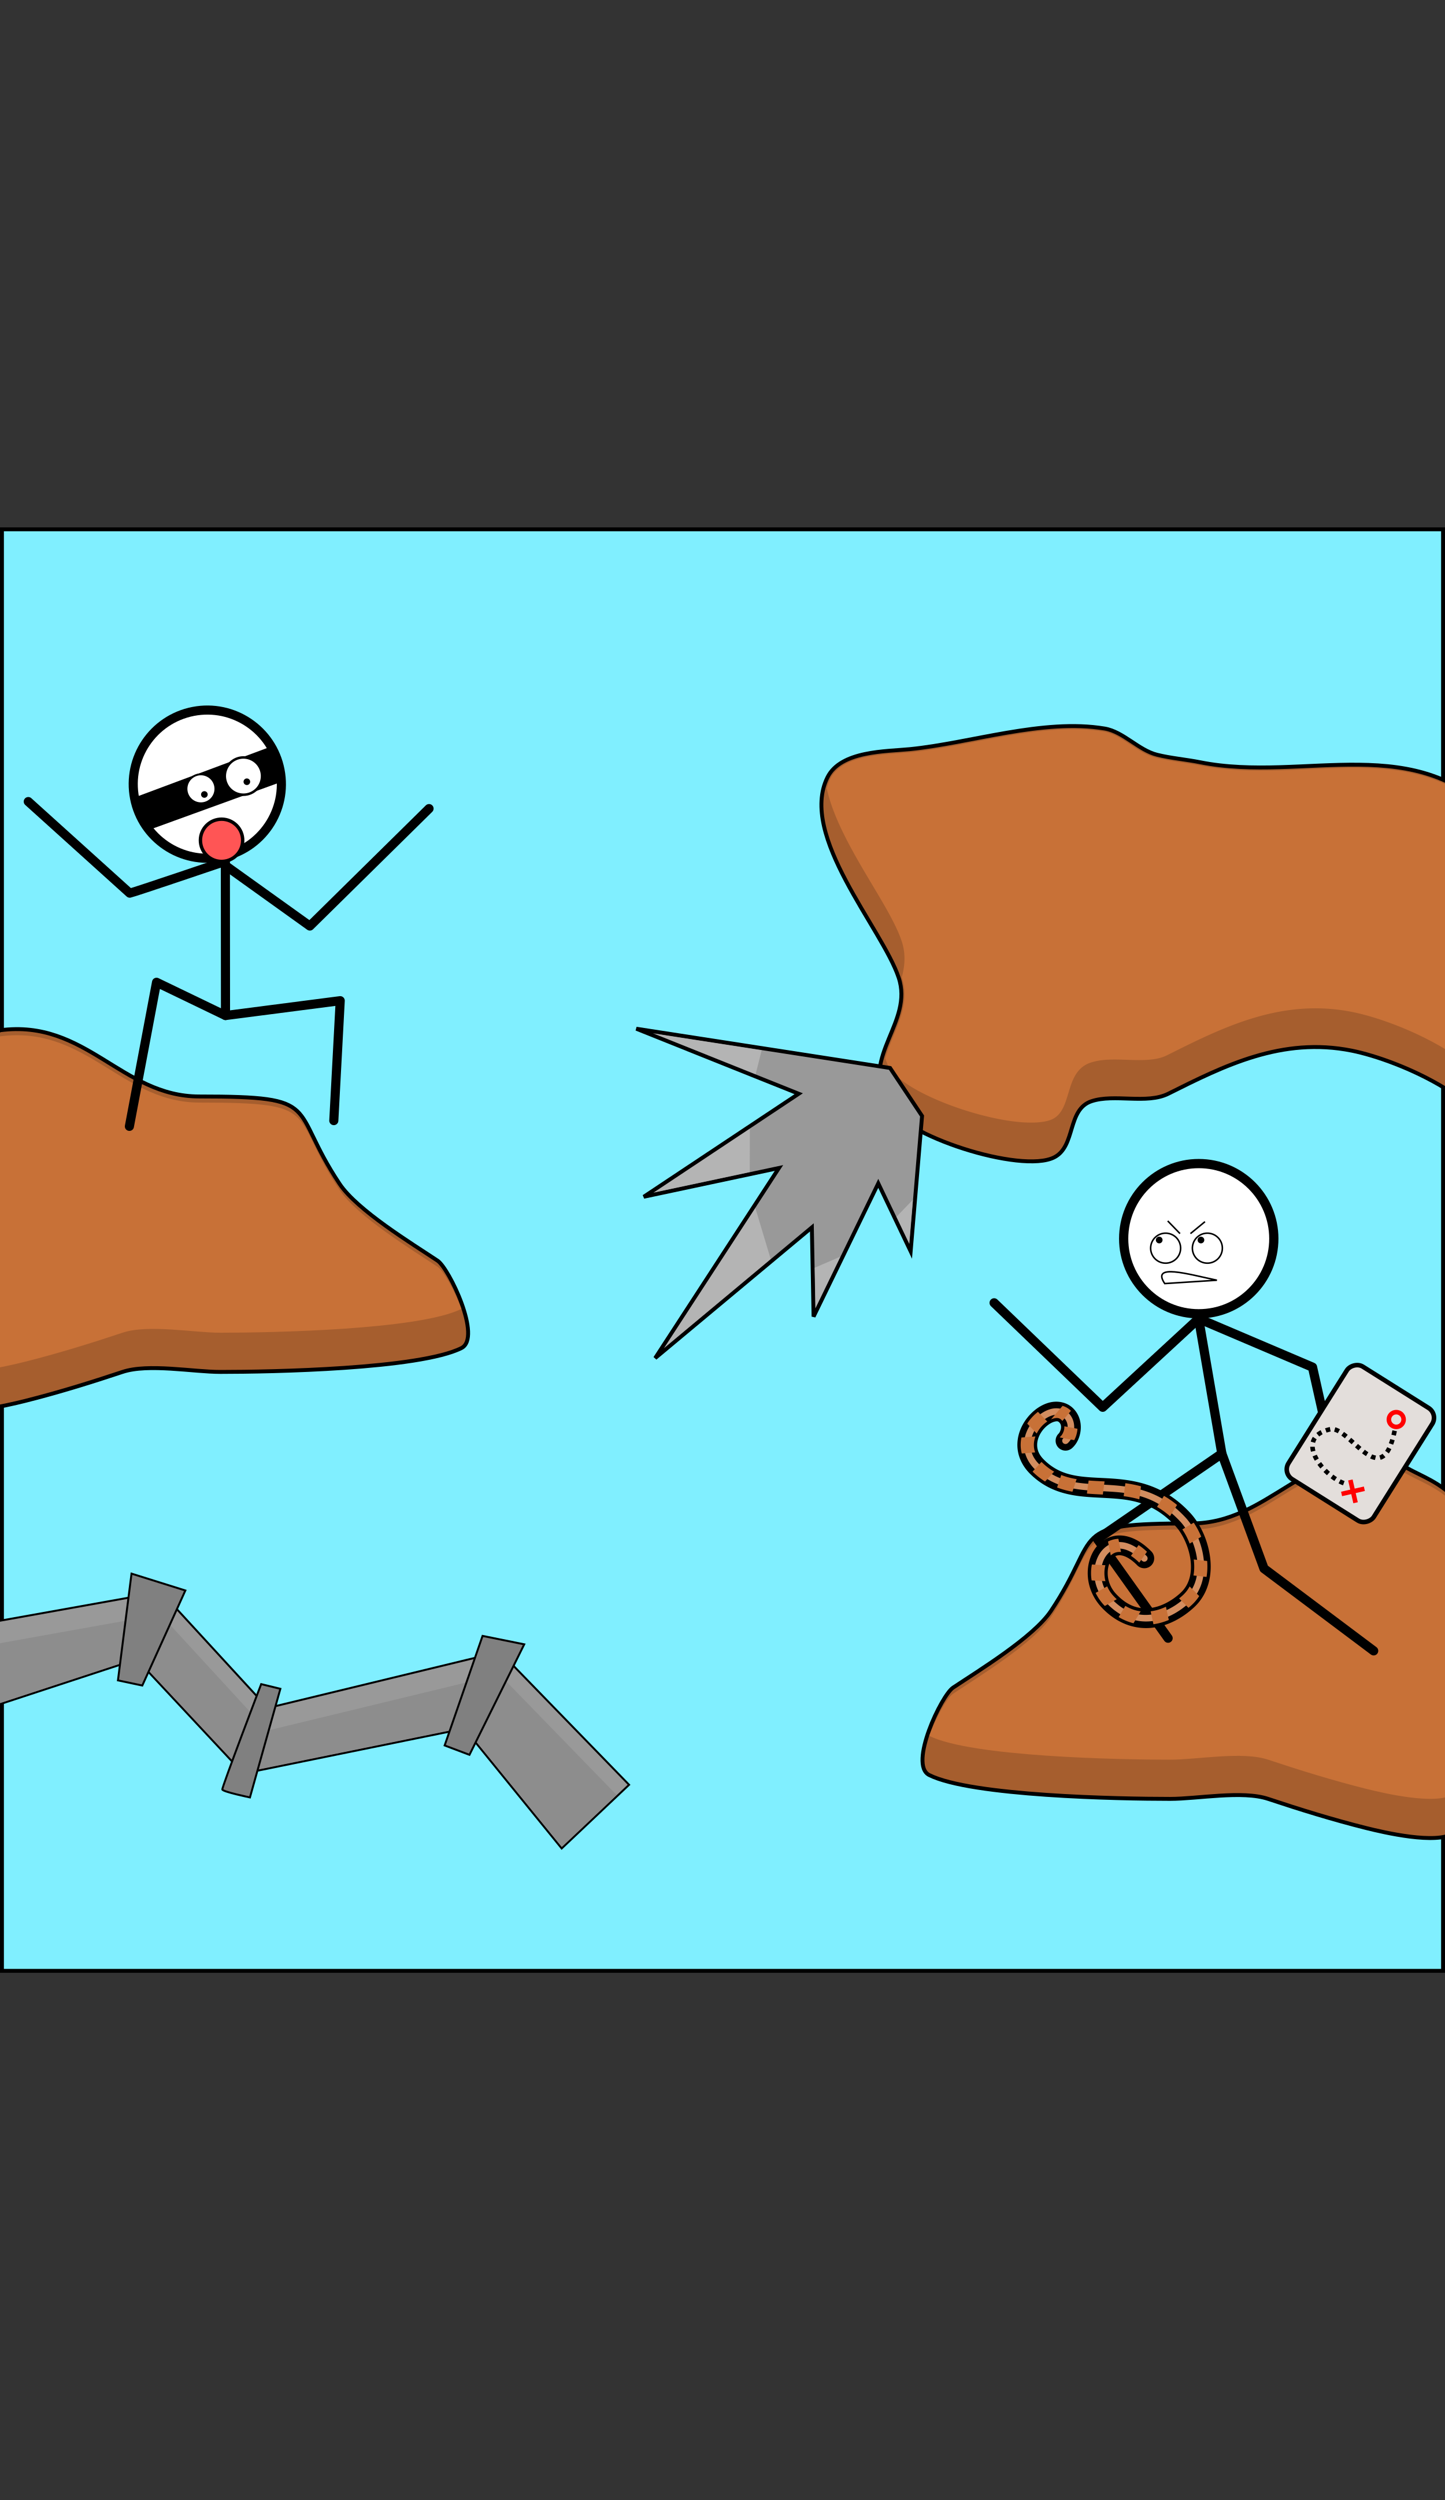 <?xml version="1.0" encoding="UTF-8" standalone="no"?>
<!-- Created with Inkscape (http://www.inkscape.org/) -->

<svg
   xmlns:dc="http://purl.org/dc/elements/1.1/"
   xmlns:cc="http://creativecommons.org/ns#"
   xmlns:rdf="http://www.w3.org/1999/02/22-rdf-syntax-ns#"
   xmlns:svg="http://www.w3.org/2000/svg"
   xmlns="http://www.w3.org/2000/svg"
   xmlns:sodipodi="http://sodipodi.sourceforge.net/DTD/sodipodi-0.dtd"
   xmlns:inkscape="http://www.inkscape.org/namespaces/inkscape"
   width="740"
   height="1280"
   version="1.1"
   viewBox="0 0 740 1280"
   xml:space="preserve"
   id="svg18"
   sodipodi:docname="level4lose.svg"
   inkscape:version="0.92.5 (2060ec1f9f, 2020-04-08)"><rect x="0" y="0" width="740" height="1280" fill="#333333" stroke="none"/><defs
     id="defs22" /><sodipodi:namedview
     pagecolor="#ffffff"
     bordercolor="#666666"
     borderopacity="1"
     objecttolerance="10"
     gridtolerance="10"
     guidetolerance="10"
     inkscape:pageopacity="0"
     inkscape:pageshadow="2"
     inkscape:window-width="1920"
     inkscape:window-height="986"
     id="namedview20"
     showgrid="false"
     inkscape:zoom="0.52149125"
     inkscape:cx="387.17445"
     inkscape:cy="625.30595"
     inkscape:window-x="1909"
     inkscape:window-y="49"
     inkscape:window-maximized="1"
     inkscape:current-layer="svg18"
     inkscape:snap-global="false"
     inkscape:snap-bbox="true"
     inkscape:bbox-nodes="true"
     inkscape:bbox-paths="true"
     inkscape:snap-bbox-midpoints="true"
     inkscape:snap-intersection-paths="true"
     inkscape:snap-nodes="true"
     inkscape:snap-bbox-edge-midpoints="true"
     inkscape:object-paths="true"
     inkscape:object-nodes="true"
     inkscape:snap-smooth-nodes="true"
     inkscape:snap-midpoints="true"
     inkscape:snap-object-midpoints="true"
     inkscape:snap-text-baseline="true"
     inkscape:snap-page="true"
     inkscape:snap-center="true" /><rect
     style="opacity:1;vector-effect:none;fill:#80efff;fill-opacity:1;stroke:#000000;stroke-width:1.995;stroke-linecap:butt;stroke-linejoin:miter;stroke-miterlimit:4;stroke-dasharray:none;stroke-dashoffset:0;stroke-opacity:1;paint-order:markers fill stroke"
     id="rect814"
     width="738.005"
     height="738.005"
     x="0.997"
     y="270.997" /><path
     style="fill:#a65e2e;fill-opacity:1;stroke:#000000;stroke-width:2;stroke-linecap:butt;stroke-linejoin:miter;stroke-miterlimit:4;stroke-dasharray:none;stroke-opacity:1"
     d="M -7.3577e-4,527.458 C 44.094,521.624 62.219,561.356 102.053,561.356 c 64.37,0 45.324,4.935 71.864,44.746 9.007,13.511 37.078,30.594 50.169,39.322 5.857,3.905 22.888,39.403 12.203,44.746 -21.497,10.749 -97.231,12.203 -123.39,12.203 -14.033,0 -36.946,-4.408 -50.169,0 -15.896,5.299 -33.211,10.676 -50.169,14.915 -9.255,2.314 -35.998,8.544 -44.746,2.712 -18.178,-12.119 -13.903,-40.523 -18.983,-58.305 -9.687,-33.904 -6.075,-88.84 18.983,-113.898 10.329,-10.329 21.392,-11.672 32.184,-20.339 z"
     id="path818"
     inkscape:connector-curvature="0" /><path
     style="fill:#c87137;stroke:none;stroke-width:2;stroke-linecap:butt;stroke-linejoin:miter;stroke-miterlimit:4;stroke-dasharray:none;stroke-opacity:1"
     d="M 7.975,529.993 C 5.41,530.023 2.756,530.209 0,530.574 c -10.792,8.667 -21.854,10.01 -32.184,20.34 -14.49,14.49 -21.799,38.972 -23.521,63.6 0.689,9.768 2.231,19.038 4.537,27.109 5.08,17.782 0.806,46.186 18.984,58.305 8.748,5.832 35.49,-0.397 44.744,-2.711 16.958,-4.24 34.274,-9.617 50.17,-14.916 13.224,-4.408 36.137,0 50.17,0 26.156,0 101.875,-1.454 123.383,-12.199 -3.658,-9.935 -9.296,-19.626 -12.197,-21.561 -13.092,-8.728 -41.161,-25.811 -50.168,-39.322 -26.541,-39.811 -7.495,-44.746 -71.865,-44.746 -37.344,0 -55.608,-34.92 -94.078,-34.479 z"
     id="path820"
     inkscape:connector-curvature="0" /><path
     inkscape:connector-curvature="0"
     id="path825"
     d="m 712.156,746.047 c -44.094,-5.833 -62.219,33.898 -102.053,33.898 -64.37,0 -45.324,4.935 -71.864,44.746 -9.007,13.511 -37.078,30.594 -50.169,39.322 -5.857,3.905 -22.888,39.403 -12.203,44.746 21.497,10.749 97.231,12.203 123.39,12.203 14.033,0 36.946,-4.408 50.169,0 15.896,5.299 33.211,10.676 50.169,14.915 9.255,2.314 35.998,8.544 44.746,2.712 18.178,-12.119 13.902,-40.523 18.983,-58.305 9.687,-33.904 6.075,-88.84 -18.983,-113.898 -10.329,-10.329 -21.392,-11.672 -32.184,-20.339 z"
     style="fill:#a65e2e;fill-opacity:1;stroke:#000000;stroke-width:2;stroke-linecap:butt;stroke-linejoin:miter;stroke-miterlimit:4;stroke-dasharray:none;stroke-opacity:1" /><path
     inkscape:connector-curvature="0"
     id="path827"
     d="m 704.18,748.583 c 2.565,0.029 5.219,0.215 7.975,0.58 10.792,8.667 21.854,10.01 32.184,20.34 14.49,14.49 21.799,38.972 23.521,63.6 -0.689,9.768 -2.231,19.038 -4.537,27.109 -5.08,17.782 -0.806,46.186 -18.984,58.305 -8.748,5.832 -35.489,-0.397 -44.744,-2.711 -16.959,-4.24 -34.274,-9.617 -50.17,-14.916 -13.223,-4.408 -36.137,0 -50.17,0 -26.156,0 -101.876,-1.454 -123.383,-12.199 3.658,-9.935 9.296,-19.626 12.197,-21.561 13.092,-8.728 41.161,-25.811 50.168,-39.322 26.541,-39.811 7.495,-44.746 71.865,-44.746 37.344,0 55.608,-34.92 94.078,-34.479 z"
     style="fill:#c87137;stroke:none;stroke-width:2;stroke-linecap:butt;stroke-linejoin:miter;stroke-miterlimit:4;stroke-dasharray:none;stroke-opacity:1" /><circle
     style="display:inline;fill:#ffffff;fill-opacity:1;stroke:#000000;stroke-width:4.547;stroke-linecap:round;stroke-linejoin:round;stroke-miterlimit:4;stroke-dasharray:none;stroke-dashoffset:0;stroke-opacity:1;paint-order:markers fill stroke"
     id="circle865"
     cx="1144.254"
     cy="634.756"
     r="36.988" /><path
     style="fill:none;stroke:#000000;stroke-width:4.547;stroke-linecap:round;stroke-linejoin:round;stroke-dasharray:none;stroke-opacity:1;paint-order:markers fill stroke"
     d="m 1132.447,670.605 -3.21,71.602 33.581,51.971 -14.69,60.963"
     id="path869"
     inkscape:connector-curvature="0"
     sodipodi:nodetypes="cccc" /><path
     style="fill:none;stroke:#000000;stroke-width:4.547;stroke-linecap:round;stroke-linejoin:round;stroke-dasharray:none;stroke-opacity:1;paint-order:markers fill stroke"
     d="m 1129.238,742.207 6.399,57.027 -24.232,56.641"
     id="path871"
     inkscape:connector-curvature="0"
     sodipodi:nodetypes="ccc" /><path
     style="opacity:1;fill:none;fill-opacity:1;stroke:#000000;stroke-width:4.547;stroke-linecap:round;stroke-linejoin:round;stroke-miterlimit:4;stroke-dasharray:none;stroke-dashoffset:0;stroke-opacity:1;paint-order:markers fill stroke"
     d="m 1111.58,702.923 -37.841,-23.926 59.188,-8.392 47.153,54.163 41.099,-40.36"
     id="path873"
     inkscape:connector-curvature="0"
     sodipodi:nodetypes="ccccc" /><circle
     style="fill:#ffffff;fill-opacity:1;stroke:#000000;stroke-width:0.758;stroke-linecap:round;stroke-linejoin:round;stroke-miterlimit:4;stroke-dasharray:none;stroke-dashoffset:0;stroke-opacity:1;paint-order:markers fill stroke"
     id="circle875"
     cx="-1194.399"
     cy="586.928"
     transform="rotate(-125.015)"
     r="7.391" /><circle
     style="fill:#000000;fill-opacity:1;stroke:none;stroke-width:0.758;stroke-linecap:round;stroke-linejoin:round;stroke-miterlimit:4;stroke-dasharray:none;stroke-dashoffset:0;stroke-opacity:1;paint-order:markers fill stroke"
     id="circle877"
     cx="-685.198"
     cy="1146.534"
     r="1.653"
     transform="rotate(-92.018)" /><circle
     r="7.391"
     transform="rotate(-125.015)"
     cy="568.936"
     cx="-1183.638"
     id="circle883"
     style="fill:#ffffff;fill-opacity:1;stroke:#000000;stroke-width:0.758;stroke-linecap:round;stroke-linejoin:round;stroke-miterlimit:4;stroke-dasharray:none;stroke-dashoffset:0;stroke-opacity:1;paint-order:markers fill stroke" /><circle
     r="1.653"
     cy="1125.583"
     cx="-685.972"
     id="circle885"
     style="fill:#000000;fill-opacity:1;stroke:none;stroke-width:0.758;stroke-linecap:round;stroke-linejoin:round;stroke-miterlimit:4;stroke-dasharray:none;stroke-dashoffset:0;stroke-opacity:1;paint-order:markers fill stroke"
     transform="rotate(-92.018)" /><path
     style="fill:#a65e2e;stroke:#000000;stroke-width:2;stroke-linecap:butt;stroke-linejoin:miter;stroke-opacity:1;font-variant-east_asian:normal;opacity:1;vector-effect:none;fill-opacity:1;stroke-miterlimit:4;stroke-dasharray:none;stroke-dashoffset:0"
     d="m 768.949,594.466 c -0.055,-29.419 -52.438,-51.715 -76.703,-56.569 -35.803,-7.161 -65.381,7.762 -93.961,22.052 -11.003,5.502 -27.607,-0.066 -39.31,3.835 -12.622,4.207 -7.91,23.131 -19.176,28.764 -16.839,8.419 -77.88,-10.983 -86.291,-27.805 -12.252,-24.505 14.304,-41.461 6.712,-64.239 -8.389,-25.167 -51.396,-72.667 -36.434,-102.59 6.823,-13.645 29.993,-13.162 42.187,-14.382 31.257,-3.126 68.133,-15.81 99.714,-10.547 9.583,1.597 17.362,11.052 26.846,13.423 7.009,1.752 14.951,2.415 22.052,3.835 53.583,10.717 112.022,-17.6 153.406,30.681 18.139,21.162 53.602,68.779 41.228,99.714 -3.563,8.907 -10.925,16.381 -14.382,25.887 -5.382,14.802 -3.865,30.77 -8.629,45.063 -3.605,10.816 -17.258,21.74 -17.258,2.876 z"
     id="path903"
     inkscape:connector-curvature="0" /><path
     sodipodi:type="inkscape:offset"
     inkscape:radius="-1.6085898"
     inkscape:original="M 550.53516 371.72852 C 522.71714 371.45317 492.34359 380.89592 465.9707 383.5332 C 453.77697 384.75257 430.60768 384.26903 423.78516 397.91406 C 422.88723 399.70991 422.20349 401.57053 421.70312 403.48438 C 427.31979 430.94461 453.82414 463.1033 460.21875 482.28711 C 462.34553 488.66745 461.79073 494.59085 460.16211 500.35156 C 460.17891 500.40126 460.20225 500.45437 460.21875 500.50391 C 465.23191 515.54338 455.36242 528.04689 451.60156 541.85938 C 452.0893 543.38644 452.71444 544.9406 453.50781 546.52734 C 461.91859 563.3489 522.96015 582.75137 539.79883 574.33203 C 551.06462 568.69913 546.35258 549.77571 558.97461 545.56836 C 570.6776 541.66741 587.28203 547.23398 598.28516 541.73242 C 626.86507 527.44246 656.44277 512.51902 692.24609 519.67969 C 716.51169 524.53281 768.89452 546.82913 768.94922 576.24805 C 768.94922 595.11163 782.60175 584.1889 786.20703 573.37305 C 790.97149 559.07968 789.45347 543.11039 794.83594 528.30859 C 798.29283 518.80213 805.65602 511.32871 809.21875 502.42188 C 809.93288 500.63655 810.48068 498.79441 810.88867 496.90625 C 806.02159 468.99668 781.91371 437.16983 767.99023 420.92578 C 726.606 372.64418 668.16663 400.96067 614.58398 390.24414 C 607.48245 388.82384 599.54039 388.16048 592.53125 386.4082 C 583.0471 384.03716 575.26897 374.58357 565.68555 372.98633 C 560.75095 372.1639 555.68664 371.77951 550.53516 371.72852 z "
     style="opacity:1;vector-effect:none;fill:#c87137;fill-opacity:1;stroke:none;stroke-width:2;stroke-linecap:butt;stroke-linejoin:miter;stroke-miterlimit:4;stroke-dasharray:none;stroke-dashoffset:0;stroke-opacity:1"
     id="path921"
     d="m 550.52,373.338 c -27.442,-0.272 -57.759,9.134 -84.389,11.797 -6.218,0.622 -14.971,0.809 -22.932,2.502 -7.961,1.693 -14.892,4.832 -17.975,10.996 -0.79,1.579 -1.372,3.225 -1.836,4.912 2.804,13.266 10.637,27.925 18.668,41.631 8.107,13.835 16.365,26.635 19.688,36.604 2.19,6.57 1.655,12.732 0.072,18.545 2.503,7.819 1.237,15.049 -1.094,21.84 -2.309,6.728 -5.558,13.135 -7.404,19.656 0.44,1.307 0.949,2.629 1.629,3.988 1.81,3.62 6.977,7.964 14.016,11.943 7.038,3.979 15.901,7.689 25.021,10.611 9.12,2.922 18.508,5.061 26.586,5.943 8.078,0.882 14.869,0.406 18.51,-1.414 4.908,-2.454 6.439,-7.947 8.258,-13.943 0.909,-2.998 1.877,-6.06 3.529,-8.746 1.652,-2.686 4.072,-4.984 7.6,-6.16 6.286,-2.095 13.515,-1.616 20.475,-1.4 6.959,0.215 13.607,0.159 18.625,-2.35 28.576,-14.288 58.604,-29.47 94.996,-22.191 12.379,2.476 31.614,9.295 47.953,19.277 16.339,9.982 30.014,23.202 30.043,38.865 a 1.609,1.609 0 0 1 0,0.004 c 0,4.522 0.906,7.002 1.768,7.943 0.431,0.47 0.802,0.637 1.301,0.689 0.499,0.053 1.163,-0.062 1.943,-0.41 3.122,-1.394 7.45,-6.621 9.111,-11.605 4.618,-13.855 3.1,-29.863 8.643,-45.105 3.615,-9.941 11.006,-17.45 14.4,-25.936 0.639,-1.597 1.117,-3.258 1.5,-4.957 -4.875,-27.159 -28.663,-58.803 -42.455,-74.895 -20.348,-23.739 -44.636,-28.572 -70.926,-28.865 -26.29,-0.294 -54.407,4.149 -81.576,-1.285 -6.97,-1.394 -14.933,-2.055 -22.127,-3.854 -5.13,-1.282 -9.568,-4.369 -13.881,-7.219 -4.313,-2.849 -8.484,-5.452 -12.838,-6.178 -4.839,-0.806 -9.82,-1.184 -14.902,-1.234 z" /><g
     id="g4639"
     transform="rotate(11.784,478.315,530.092)"><path
       sodipodi:nodetypes="cccccccccccc"
       inkscape:connector-curvature="0"
       id="path905"
       d="m 480.752,571.729 -21.054,-20.718 -131.331,6.863 88.214,15.606 -66.896,67.824 64.764,-28.559 -42.189,108.24 64.894,-81.906 10.182,44.541 18.506,-73.551 23.342,30.684 z"
       style="fill:#999999;stroke:#000000;stroke-width:2;stroke-linecap:butt;stroke-linejoin:miter;stroke-miterlimit:4;stroke-dasharray:none;stroke-opacity:1" /><path
       d="m 393.475,555.566 -55.486,2.898 54.963,9.723 z m 2.291,40.574 -41.275,41.85 45.738,-20.17 z m 89.131,18.539 -6.416,10.197 9.127,11.996 z m -78.076,20.65 -30.896,79.27 43.877,-55.379 z m 47.645,15.473 -11.639,8.178 4.561,19.953 z"
       id="path942"
       style="fill:#b4b4b4;fill-opacity:1;stroke:none;stroke-width:1px;stroke-linecap:butt;stroke-linejoin:miter;stroke-opacity:1"
       inkscape:original="M 394.61523 554.41211 L 328.36719 557.87305 L 393.99219 569.48242 L 394.61523 554.41211 z M 396.42383 593.91602 L 349.68555 641.30273 L 401.47852 618.46484 L 396.42383 593.91602 z M 485.60938 611.49414 L 477.15234 624.93555 L 489.18359 640.75195 L 485.60938 611.49414 z M 406.65625 632.73828 L 372.26172 720.98438 L 421.10742 659.33398 L 406.65625 632.73828 z M 456.24414 648.2168 L 441.5957 658.50781 L 447.33594 683.61914 L 456.24414 648.2168 z "
       inkscape:radius="-1.0935042"
       sodipodi:type="inkscape:offset" /></g><path
     style="fill:#999999;stroke:#000000;stroke-width:1px;stroke-linecap:butt;stroke-linejoin:miter;stroke-opacity:1"
     d="m -52.733,889.773 122.725,-40.269 54.651,58.486 113.137,-23.011 49.857,61.362 34.516,-32.599 -66.156,-68.074 -118.89,28.764 -54.651,-59.445 -155.324,27.805 z"
     id="path1010"
     inkscape:connector-curvature="0" /><path
     sodipodi:type="inkscape:offset"
     inkscape:radius="-0.65602487"
     inkscape:original="M 82.455078 825.83398 L -68.548828 852.86719 L -52.732422 889.77344 L 69.992188 849.50391 L 124.64258 907.99023 L 237.7793 884.97852 L 287.63672 946.3418 L 316.65625 918.93359 L 255.99609 856.51562 L 137.10742 885.2793 L 82.455078 825.83398 z "
     style="fill:#8d8d8d;stroke:none;stroke-width:1px;stroke-linecap:butt;stroke-linejoin:miter;stroke-opacity:1;fill-opacity:1"
     id="path1037"
     d="m 82.217,826.543 -149.838,26.824 15.256,35.596 122.152,-40.082 a 0.656,0.656 0 0 1 0.684,0.176 l 54.4,58.217 112.777,-22.938 a 0.656,0.656 0 0 1 0.641,0.229 l 49.412,60.814 28.021,-26.465 -59.936,-61.672 -118.525,28.674 a 0.656,0.656 0 0 1 -0.637,-0.193 z" /><path
     style="fill:#808080;stroke:#000000;stroke-width:1px;stroke-linecap:butt;stroke-linejoin:miter;stroke-opacity:1"
     d="m 60.404,860.29 12.464,2.637 22.052,-48.659 -27.565,-8.629 z"
     id="path1012"
     inkscape:connector-curvature="0" /><path
     style="fill:#808080;stroke:#000000;stroke-width:1px;stroke-linecap:butt;stroke-linejoin:miter;stroke-opacity:1;font-variant-east_asian:normal;opacity:1;vector-effect:none;fill-opacity:1;stroke-miterlimit:4;stroke-dasharray:none;stroke-dashoffset:0"
     d="m 133.751,862.208 9.828,2.397 -15.58,55.61 c 0,0 -13.902,-2.876 -14.142,-4.075 -0.24,-1.198 19.895,-53.932 19.895,-53.932 z"
     id="path1014"
     inkscape:connector-curvature="0" /><path
     style="fill:#808080;stroke:#000000;stroke-width:1px;stroke-linecap:butt;stroke-linejoin:miter;stroke-opacity:1;font-variant-east_asian:normal;opacity:1;vector-effect:none;fill-opacity:1;stroke-miterlimit:4;stroke-dasharray:none;stroke-dashoffset:0"
     d="m 227.712,893.608 12.704,4.794 28.045,-56.569 -21.333,-4.315 z"
     id="path1016"
     inkscape:connector-curvature="0" /><g
     style="display:inline"
     id="g3030"
     transform="matrix(-0.763,0.148,0.148,0.763,351.242,141.058)"><path
       style="fill:none;fill-opacity:1;stroke:#000000;stroke-width:6;stroke-linecap:round;stroke-linejoin:round;stroke-miterlimit:4;stroke-dasharray:none;stroke-dashoffset:0;stroke-opacity:1;paint-order:markers fill stroke"
       d="m 371.421,321.396 19.188,99.365 -76.066,4.797 19.188,76.751"
       id="path5538"
       sodipodi:nodetypes="cccc"
       inkscape:connector-curvature="0" /><path
       style="fill:none;fill-opacity:1;stroke:#000000;stroke-width:6;stroke-linecap:round;stroke-linejoin:round;stroke-miterlimit:4;stroke-dasharray:none;stroke-dashoffset:0;stroke-opacity:1;paint-order:markers fill stroke"
       d="m 390.609,420.761 40.431,-30.152 35.635,89.772"
       id="path5559"
       inkscape:connector-curvature="0" /><path
       style="fill:none;fill-opacity:1;stroke:#000000;stroke-width:6;stroke-linecap:round;stroke-linejoin:round;stroke-miterlimit:4;stroke-dasharray:none;stroke-dashoffset:0;stroke-opacity:1;paint-order:markers fill stroke"
       d="m 491.345,257.665 -54.137,71.954 c -2.741,0 -63.124,-8.237 -63.124,-8.237 l -49.262,52.095 -91.827,-60.99"
       id="path5561"
       inkscape:connector-curvature="0" /><circle
       style="fill:#ffffff;fill-opacity:1;stroke:#000000;stroke-width:6;stroke-linecap:round;stroke-linejoin:round;stroke-miterlimit:4;stroke-dasharray:none;stroke-dashoffset:0;stroke-opacity:1;paint-order:markers fill stroke"
       id="circle4637"
       cx="373.354"
       cy="268.866"
       r="48.805" /><path
       style="fill:#000000;stroke:#000000;stroke-width:1px;stroke-linecap:butt;stroke-linejoin:miter;stroke-opacity:1"
       d="m 325.386,276.202 90.614,14.295 3.15,-6.057 1.454,-4.603 1.211,-4.603 0.727,-6.299 -95.702,-15.991 -2.665,12.599 z"
       id="path5536"
       inkscape:connector-curvature="0" /><circle
       style="display:inline;fill:#ffffff;fill-opacity:1;stroke:#000000;stroke-width:1.635;stroke-linecap:round;stroke-linejoin:round;stroke-miterlimit:4;stroke-dasharray:none;stroke-dashoffset:0;stroke-opacity:1;paint-order:markers fill stroke"
       id="circle4649"
       cx="-182.888"
       cy="400.326"
       r="12.28"
       transform="rotate(-77.013)" /><circle
       style="display:inline;fill:#000000;fill-opacity:1;stroke:none;stroke-width:1;stroke-linecap:round;stroke-linejoin:round;stroke-miterlimit:4;stroke-dasharray:none;stroke-dashoffset:0;stroke-opacity:1;paint-order:markers fill stroke"
       id="circle4651"
       cx="60.698"
       cy="437.242"
       r="2.181"
       transform="rotate(-44.016)" /><circle
       style="display:inline;fill:#ffffff;fill-opacity:1;stroke:#000000;stroke-width:1.272;stroke-linecap:round;stroke-linejoin:round;stroke-miterlimit:4;stroke-dasharray:none;stroke-dashoffset:0;stroke-opacity:1;paint-order:markers fill stroke"
       id="circle4675"
       cx="-179.188"
       cy="429.31"
       r="9.555"
       transform="rotate(-77.013)" /><circle
       style="display:inline;fill:#000000;fill-opacity:1;stroke:none;stroke-width:1;stroke-linecap:round;stroke-linejoin:round;stroke-miterlimit:4;stroke-dasharray:none;stroke-dashoffset:0;stroke-opacity:1;paint-order:markers fill stroke"
       id="circle4677"
       cx="79.586"
       cy="459.535"
       r="2.181"
       transform="rotate(-44.016)" /><circle
       style="fill:#ff5555;fill-opacity:1;stroke:#000000;stroke-width:2.254;stroke-linecap:round;stroke-linejoin:round;stroke-miterlimit:4;stroke-dasharray:none;stroke-dashoffset:0;stroke-opacity:1;paint-order:markers fill stroke"
       id="path4756"
       cx="371.177"
       cy="306.972"
       r="13.925" /></g><circle
     style="fill:#ffffff;fill-opacity:1;stroke:#000000;stroke-width:4.727;stroke-linecap:round;stroke-linejoin:round;stroke-miterlimit:4;stroke-dasharray:none;stroke-dashoffset:0;stroke-opacity:1;paint-order:markers fill stroke"
     id="circle5587"
     cx="613.889"
     cy="634.154"
     r="38.448" /><g
     id="g5603"
     transform="matrix(0.153,0.773,-0.773,0.153,1091.545,59.076)"><circle
       style="fill:#ffffff;fill-opacity:1;stroke:#000000;stroke-width:1;stroke-linecap:round;stroke-linejoin:round;stroke-miterlimit:4;stroke-dasharray:none;stroke-dashoffset:0;stroke-opacity:1;paint-order:markers fill stroke"
       id="circle5589"
       cx="90.152"
       cy="962.853"
       r="7.511"
       transform="rotate(-32.997)" /><circle
       style="fill:#000000;fill-opacity:1;stroke:none;stroke-width:1;stroke-linecap:round;stroke-linejoin:round;stroke-miterlimit:4;stroke-dasharray:none;stroke-dashoffset:0;stroke-opacity:1;paint-order:markers fill stroke"
       id="circle5591"
       cx="596.047"
       cy="760.336"
       r="2.181" /><circle
       style="fill:#000000;fill-opacity:1;stroke:none;stroke-width:1;stroke-linecap:round;stroke-linejoin:round;stroke-miterlimit:4;stroke-dasharray:none;stroke-dashoffset:0;stroke-opacity:1;paint-order:markers fill stroke"
       id="circle5593"
       cx="596.047"
       cy="760.336"
       r="2.181" /><circle
       style="fill:#000000;fill-opacity:1;stroke:none;stroke-width:1;stroke-linecap:round;stroke-linejoin:round;stroke-miterlimit:4;stroke-dasharray:none;stroke-dashoffset:0;stroke-opacity:1;paint-order:markers fill stroke"
       id="circle5595"
       cx="596.047"
       cy="760.336"
       r="2.181" /></g><g
     id="g5613"
     transform="matrix(0.153,0.773,-0.773,0.153,1114.068,59.076)"><circle
       style="fill:#ffffff;fill-opacity:1;stroke:#000000;stroke-width:1;stroke-linecap:round;stroke-linejoin:round;stroke-miterlimit:4;stroke-dasharray:none;stroke-dashoffset:0;stroke-opacity:1;paint-order:markers fill stroke"
       id="circle5605"
       cx="90.152"
       cy="962.853"
       r="7.511"
       transform="rotate(-32.997)" /><circle
       style="fill:#000000;fill-opacity:1;stroke:none;stroke-width:1;stroke-linecap:round;stroke-linejoin:round;stroke-miterlimit:4;stroke-dasharray:none;stroke-dashoffset:0;stroke-opacity:1;paint-order:markers fill stroke"
       id="circle5607"
       cx="596.047"
       cy="760.336"
       r="2.181" /><circle
       style="fill:#000000;fill-opacity:1;stroke:none;stroke-width:1;stroke-linecap:round;stroke-linejoin:round;stroke-miterlimit:4;stroke-dasharray:none;stroke-dashoffset:0;stroke-opacity:1;paint-order:markers fill stroke"
       id="circle5609"
       cx="596.047"
       cy="760.336"
       r="2.181" /><circle
       style="fill:#000000;fill-opacity:1;stroke:none;stroke-width:1;stroke-linecap:round;stroke-linejoin:round;stroke-miterlimit:4;stroke-dasharray:none;stroke-dashoffset:0;stroke-opacity:1;paint-order:markers fill stroke"
       id="circle5611"
       cx="596.047"
       cy="760.336"
       r="2.181" /></g><path
     inkscape:connector-curvature="0"
     style="fill:none;stroke:#000000;stroke-width:0.788px;stroke-linecap:butt;stroke-linejoin:miter;stroke-opacity:1"
     d="m 597.996,625.074 6.299,6.49"
     id="path5615" /><path
     inkscape:connector-curvature="0"
     style="fill:none;stroke:#000000;stroke-width:0.788px;stroke-linecap:butt;stroke-linejoin:miter;stroke-opacity:1"
     d="m 609.639,631.564 7.444,-6.108"
     id="path5617" /><path
     inkscape:connector-curvature="0"
     style="fill:none;stroke:#000000;stroke-width:0.788px;stroke-linecap:butt;stroke-linejoin:miter;stroke-opacity:1"
     d="m 596.469,657.14 c -7.073,-10.516 11.922,-4.811 26.722,-1.718 z"
     id="path5619"
     sodipodi:nodetypes="ccc" /><path
     inkscape:connector-curvature="0"
     style="fill:none;fill-opacity:1;stroke:#000000;stroke-width:4.727;stroke-linecap:round;stroke-linejoin:round;stroke-miterlimit:4;stroke-dasharray:none;stroke-dashoffset:0;stroke-opacity:1;paint-order:markers fill stroke"
     d="m 613.84,675.104 11.877,69.102 21.594,58.844 56.145,42.109"
     id="path5621" /><path
     inkscape:connector-curvature="0"
     style="fill:none;fill-opacity:1;stroke:#000000;stroke-width:4.727;stroke-linecap:round;stroke-linejoin:round;stroke-miterlimit:4;stroke-dasharray:none;stroke-dashoffset:0;stroke-opacity:1;paint-order:markers fill stroke"
     d="m 625.717,744.206 -63.703,43.728 36.17,50.746"
     id="path5633" /><path
     inkscape:connector-curvature="0"
     style="fill:none;fill-opacity:1;stroke:#000000;stroke-width:4.727;stroke-linecap:round;stroke-linejoin:round;stroke-miterlimit:4;stroke-dasharray:none;stroke-dashoffset:0;stroke-opacity:1;paint-order:markers fill stroke"
     d="m 509.108,667.006 55.605,53.446 49.127,-45.348 58.304,24.833 12.957,57.765"
     id="path5635" /><g
     id="g1072-3-4"
     style="display:inline"
     transform="matrix(-0.575,0.538,-0.538,-0.575,283.565,1244.226)"><circle
       style="fill:#ffffff;fill-opacity:1;stroke:#000000;stroke-width:1;stroke-linecap:round;stroke-linejoin:round;stroke-miterlimit:4;stroke-dasharray:none;stroke-dashoffset:0;stroke-opacity:1;paint-order:markers fill stroke"
       id="circle1043-5-6"
       cx="-848.22"
       cy="-227.915"
       transform="rotate(-32.997)"
       r="9.752" /><circle
       style="fill:#000000;fill-opacity:1;stroke:none;stroke-width:1;stroke-linecap:round;stroke-linejoin:round;stroke-miterlimit:4;stroke-dasharray:none;stroke-dashoffset:0;stroke-opacity:1;paint-order:markers fill stroke"
       id="circle1045-9-2"
       cx="-836.088"
       cy="277.507"
       r="2.181" /></g><g
     transform="matrix(-0.575,0.538,-0.538,-0.575,262.188,1244.226)"
     style="display:inline"
     id="g4845"><circle
       r="9.752"
       transform="rotate(-32.997)"
       cy="-227.915"
       cx="-848.22"
       id="circle4841"
       style="fill:#ffffff;fill-opacity:1;stroke:#000000;stroke-width:1;stroke-linecap:round;stroke-linejoin:round;stroke-miterlimit:4;stroke-dasharray:none;stroke-dashoffset:0;stroke-opacity:1;paint-order:markers fill stroke" /><circle
       r="2.181"
       cy="277.507"
       cx="-836.088"
       id="circle4843"
       style="fill:#000000;fill-opacity:1;stroke:none;stroke-width:1;stroke-linecap:round;stroke-linejoin:round;stroke-miterlimit:4;stroke-dasharray:none;stroke-dashoffset:0;stroke-opacity:1;paint-order:markers fill stroke" /></g><g
     id="g1228-9"
     transform="matrix(-0.988,-0.621,-0.621,0.988,1692.274,296.288)"><rect
       ry="5.085"
       y="746.102"
       x="498.305"
       height="58.305"
       width="44.237"
       id="rect1188-8"
       style="opacity:1;vector-effect:none;fill:#e3dedb;fill-opacity:1;stroke:#000000;stroke-width:2;stroke-linecap:butt;stroke-linejoin:miter;stroke-miterlimit:4;stroke-dasharray:none;stroke-dashoffset:0;stroke-opacity:1;paint-order:normal" /><path
       inkscape:connector-curvature="0"
       id="path1190-2"
       d="m 510.675,762.494 c -10.086,26.893 18.253,8.425 24.329,14.502 12.448,12.448 -10.217,19.507 -18.696,16.539"
       style="fill:none;stroke:#000000;stroke-width:2;stroke-linecap:butt;stroke-linejoin:miter;stroke-miterlimit:4;stroke-dasharray:2, 2;stroke-dashoffset:0;stroke-opacity:1" /><circle
       r="3.236"
       cy="757.939"
       cx="512.712"
       id="path1192-5"
       style="opacity:1;vector-effect:none;fill:none;fill-opacity:1;stroke:#ff0000;stroke-width:2;stroke-linecap:butt;stroke-linejoin:miter;stroke-miterlimit:4;stroke-dasharray:none;stroke-dashoffset:0;stroke-opacity:1;paint-order:normal" /><path
       inkscape:connector-curvature="0"
       id="path1194-4"
       d="m 508.398,791.102 7.251,7.251"
       style="opacity:1;vector-effect:none;fill:none;fill-opacity:1;stroke:#ff0000;stroke-width:2;stroke-linecap:butt;stroke-linejoin:miter;stroke-miterlimit:4;stroke-dasharray:none;stroke-dashoffset:0;stroke-opacity:1" /><path
       style="fill:none;stroke:#ff0000;stroke-width:2;stroke-linecap:butt;stroke-linejoin:miter;stroke-miterlimit:4;stroke-dasharray:none;stroke-opacity:1"
       d="m 515.649,791.102 -7.251,7.251"
       id="path1196-6"
       inkscape:connector-curvature="0" /></g><g
     id="g1000"
     transform="matrix(0.619,-0.574,0.574,0.619,-225.626,564.012)"><path
       inkscape:connector-curvature="0"
       id="path953"
       d="m 526.537,747.693 c -1.253,0.031 -2.518,0.15 -3.781,0.352 -5.054,0.807 -10.149,3.025 -14.018,7.033 -3.869,4.009 -6.31,9.866 -6.016,16.93 0.793,19.058 12.748,29.951 23.227,40.783 10.478,10.832 19.889,21.594 19.889,42.717 0,6.299 -2.654,15.164 -7.482,22.01 -4.828,6.846 -11.422,11.607 -19.719,11.607 -7.524,0 -15.507,-1.991 -21.34,-6.395 -5.833,-4.403 -9.844,-11.019 -9.844,-21.891 0,-10.059 7.061,-17.342 13.16,-18.809 3.05,-0.733 5.564,-0.252 7.703,1.746 2.139,1.998 4.12,6.014 4.352,13.188 a 4,4 0 1 0 7.996,-0.26 c -0.277,-8.553 -2.703,-14.865 -6.887,-18.773 -4.184,-3.908 -9.908,-4.911 -15.035,-3.678 -10.253,2.466 -19.289,12.91 -19.289,26.586 0,12.97 5.369,22.497 13.023,28.275 7.654,5.778 17.265,8.01 26.16,8.01 11.401,0 20.408,-6.705 26.256,-14.996 5.847,-8.291 8.945,-18.234 8.945,-26.621 0,-23.607 -11.422,-37.201 -22.139,-48.279 -10.717,-11.079 -20.321,-19.652 -20.982,-35.553 -0.214,-5.153 1.35,-8.528 3.777,-11.043 2.427,-2.514 5.919,-4.112 9.523,-4.688 3.605,-0.576 7.255,-0.062 9.602,1.08 2.346,1.142 3.267,2.33 3.283,4.33 0.016,2.038 -0.91,3.552 -2.387,4.795 -1.476,1.243 -3.581,1.873 -4.35,1.865 a 4,4 0 1 0 -0.076,8 c 3.381,0.033 6.689,-1.316 9.576,-3.746 2.887,-2.43 5.273,-6.281 5.236,-10.977 -0.041,-5.233 -3.549,-9.401 -7.781,-11.461 -3.174,-1.545 -6.825,-2.233 -10.584,-2.139 z"
       style="color:#000000;font-style:normal;font-variant:normal;font-weight:normal;font-stretch:normal;font-size:medium;line-height:normal;font-family:sans-serif;font-variant-ligatures:normal;font-variant-position:normal;font-variant-caps:normal;font-variant-numeric:normal;font-variant-alternates:normal;font-feature-settings:normal;text-indent:0;text-align:start;text-decoration:none;text-decoration-line:none;text-decoration-style:solid;text-decoration-color:#000000;letter-spacing:normal;word-spacing:normal;text-transform:none;writing-mode:lr-tb;direction:ltr;text-orientation:mixed;dominant-baseline:auto;baseline-shift:baseline;text-anchor:start;white-space:normal;shape-padding:0;clip-rule:nonzero;display:inline;overflow:visible;visibility:visible;opacity:1;isolation:auto;mix-blend-mode:normal;color-interpolation:sRGB;color-interpolation-filters:linearRGB;solid-color:#000000;solid-opacity:1;vector-effect:none;fill:#d38d5f;fill-opacity:1;fill-rule:nonzero;stroke:#000000;stroke-width:4;stroke-linecap:round;stroke-linejoin:round;stroke-miterlimit:4;stroke-dasharray:none;stroke-dashoffset:0;stroke-opacity:1;paint-order:markers stroke fill;color-rendering:auto;image-rendering:auto;shape-rendering:auto;text-rendering:auto;enable-background:accumulate" /><path
       id="rect957"
       d="m 526.537,747.693 c -1.253,0.031 -2.518,0.15 -3.781,0.352 -0.873,0.139 -1.744,0.337 -2.613,0.562 l 0.145,8.332 c 1.202,-0.453 2.458,-0.791 3.73,-0.994 2.042,-0.326 4.09,-0.293 5.916,-0.004 l -0.143,-8.119 c -1.07,-0.108 -2.156,-0.156 -3.254,-0.129 z m -14.705,4.723 c -1.094,0.781 -2.132,1.665 -3.094,2.662 -1.284,1.33 -2.405,2.867 -3.326,4.58 l 6.4,5.051 c 0.661,-1.591 1.575,-2.93 2.682,-4.076 1.143,-1.185 2.528,-2.157 4.045,-2.924 z m 31.35,2.871 -10.705,1.275 c 0.405,0.141 0.792,0.292 1.143,0.463 2.346,1.142 3.267,2.33 3.283,4.33 0.002,0.192 -0.013,0.374 -0.027,0.557 l 8.012,-0.953 c -0.076,-2.09 -0.702,-4.003 -1.705,-5.672 z m -7.627,9.824 c -0.305,0.368 -0.652,0.713 -1.039,1.039 -1.476,1.243 -3.581,1.873 -4.35,1.865 a 4,4 0 0 0 -1.244,0.174 l 5.309,7.164 c 1.909,-0.621 3.746,-1.661 5.436,-3.084 0.242,-0.204 0.473,-0.431 0.707,-0.654 z m -24.838,6.408 -7.984,0.648 c 0.155,3.442 0.675,6.616 1.484,9.572 l 8.113,-0.658 c -0.904,-2.858 -1.47,-5.96 -1.613,-9.406 -0.002,-0.054 0.002,-0.102 0,-0.156 z m 3.373,13.975 -6.99,3.83 c 1.447,2.946 3.181,5.663 5.088,8.229 l 7.049,-3.863 c -2.014,-2.586 -3.759,-5.277 -5.146,-8.195 z m 9.908,13.748 -6.15,5.105 c 2.196,2.404 4.46,4.708 6.693,6.998 l 6.176,-5.125 c -2.327,-2.391 -4.603,-4.695 -6.719,-6.979 z m 15.236,16.35 -6.104,5.066 c 2.059,2.469 3.969,5.059 5.656,7.861 l 6.111,-5.074 c -1.751,-2.813 -3.667,-5.412 -5.664,-7.854 z m -31.787,18.787 -4.506,7.336 c 2.035,-0.046 3.807,0.598 5.375,2.062 0.204,0.191 0.404,0.418 0.604,0.646 l 4.291,-6.984 c -1.735,-1.469 -3.7,-2.478 -5.764,-3.061 z m 43.748,2.773 -7.631,2.02 c 0.885,2.899 1.537,6.042 1.91,9.488 l 7.779,-2.059 c -0.452,-3.37 -1.155,-6.509 -2.059,-9.449 z m -60.355,0.787 c -2.558,1.827 -4.85,4.18 -6.693,6.975 l 5.82,6.027 c 1.69,-3.095 4.06,-5.526 6.564,-7.111 z m 28.754,10.617 -7.834,1.633 c 0.472,1.782 0.787,3.929 0.889,6.465 l 7.93,-1.652 c -0.16,-2.331 -0.494,-4.477 -0.984,-6.445 z m -38.82,3.557 c -0.836,2.711 -1.32,5.629 -1.32,8.727 0,0.302 0.018,0.592 0.023,0.891 l 8.08,1.895 c -0.062,-0.9 -0.104,-1.82 -0.104,-2.785 0,-2.481 0.433,-4.791 1.172,-6.889 z m 64.732,7.527 c -0.436,2.941 -1.301,6.154 -2.568,9.328 l 7.969,1.73 c 1.168,-3.13 1.988,-6.289 2.459,-9.352 z m -56.857,10.496 -7.602,2.211 c 0.972,3.298 2.355,6.262 4.066,8.879 l 8.098,-2.355 c -1.994,-2.379 -3.568,-5.242 -4.562,-8.734 z m 49.557,7.586 c -1.955,2.734 -4.198,5.122 -6.719,7 l 5.205,6.041 c 2.578,-1.98 4.871,-4.311 6.857,-6.84 z m -40.553,5.26 -4.088,6.912 c 2.688,1.871 5.59,3.331 8.602,4.434 l 4.172,-7.055 c -3.15,-0.999 -6.114,-2.419 -8.686,-4.291 z m 27.609,5.049 c -2.073,0.701 -4.278,1.094 -6.625,1.094 -0.997,0 -2.001,-0.041 -3.008,-0.111 l 0.283,8.035 c 0.913,0.047 1.823,0.076 2.725,0.076 2.417,0 4.72,-0.317 6.914,-0.871 z"
       style="opacity:1;vector-effect:none;fill:#c87137;fill-opacity:1;stroke:none;stroke-width:3.421;stroke-linecap:round;stroke-linejoin:round;stroke-miterlimit:4;stroke-dasharray:none;stroke-dashoffset:0;stroke-opacity:1;paint-order:markers stroke fill"
       inkscape:connector-curvature="0" /></g></svg>